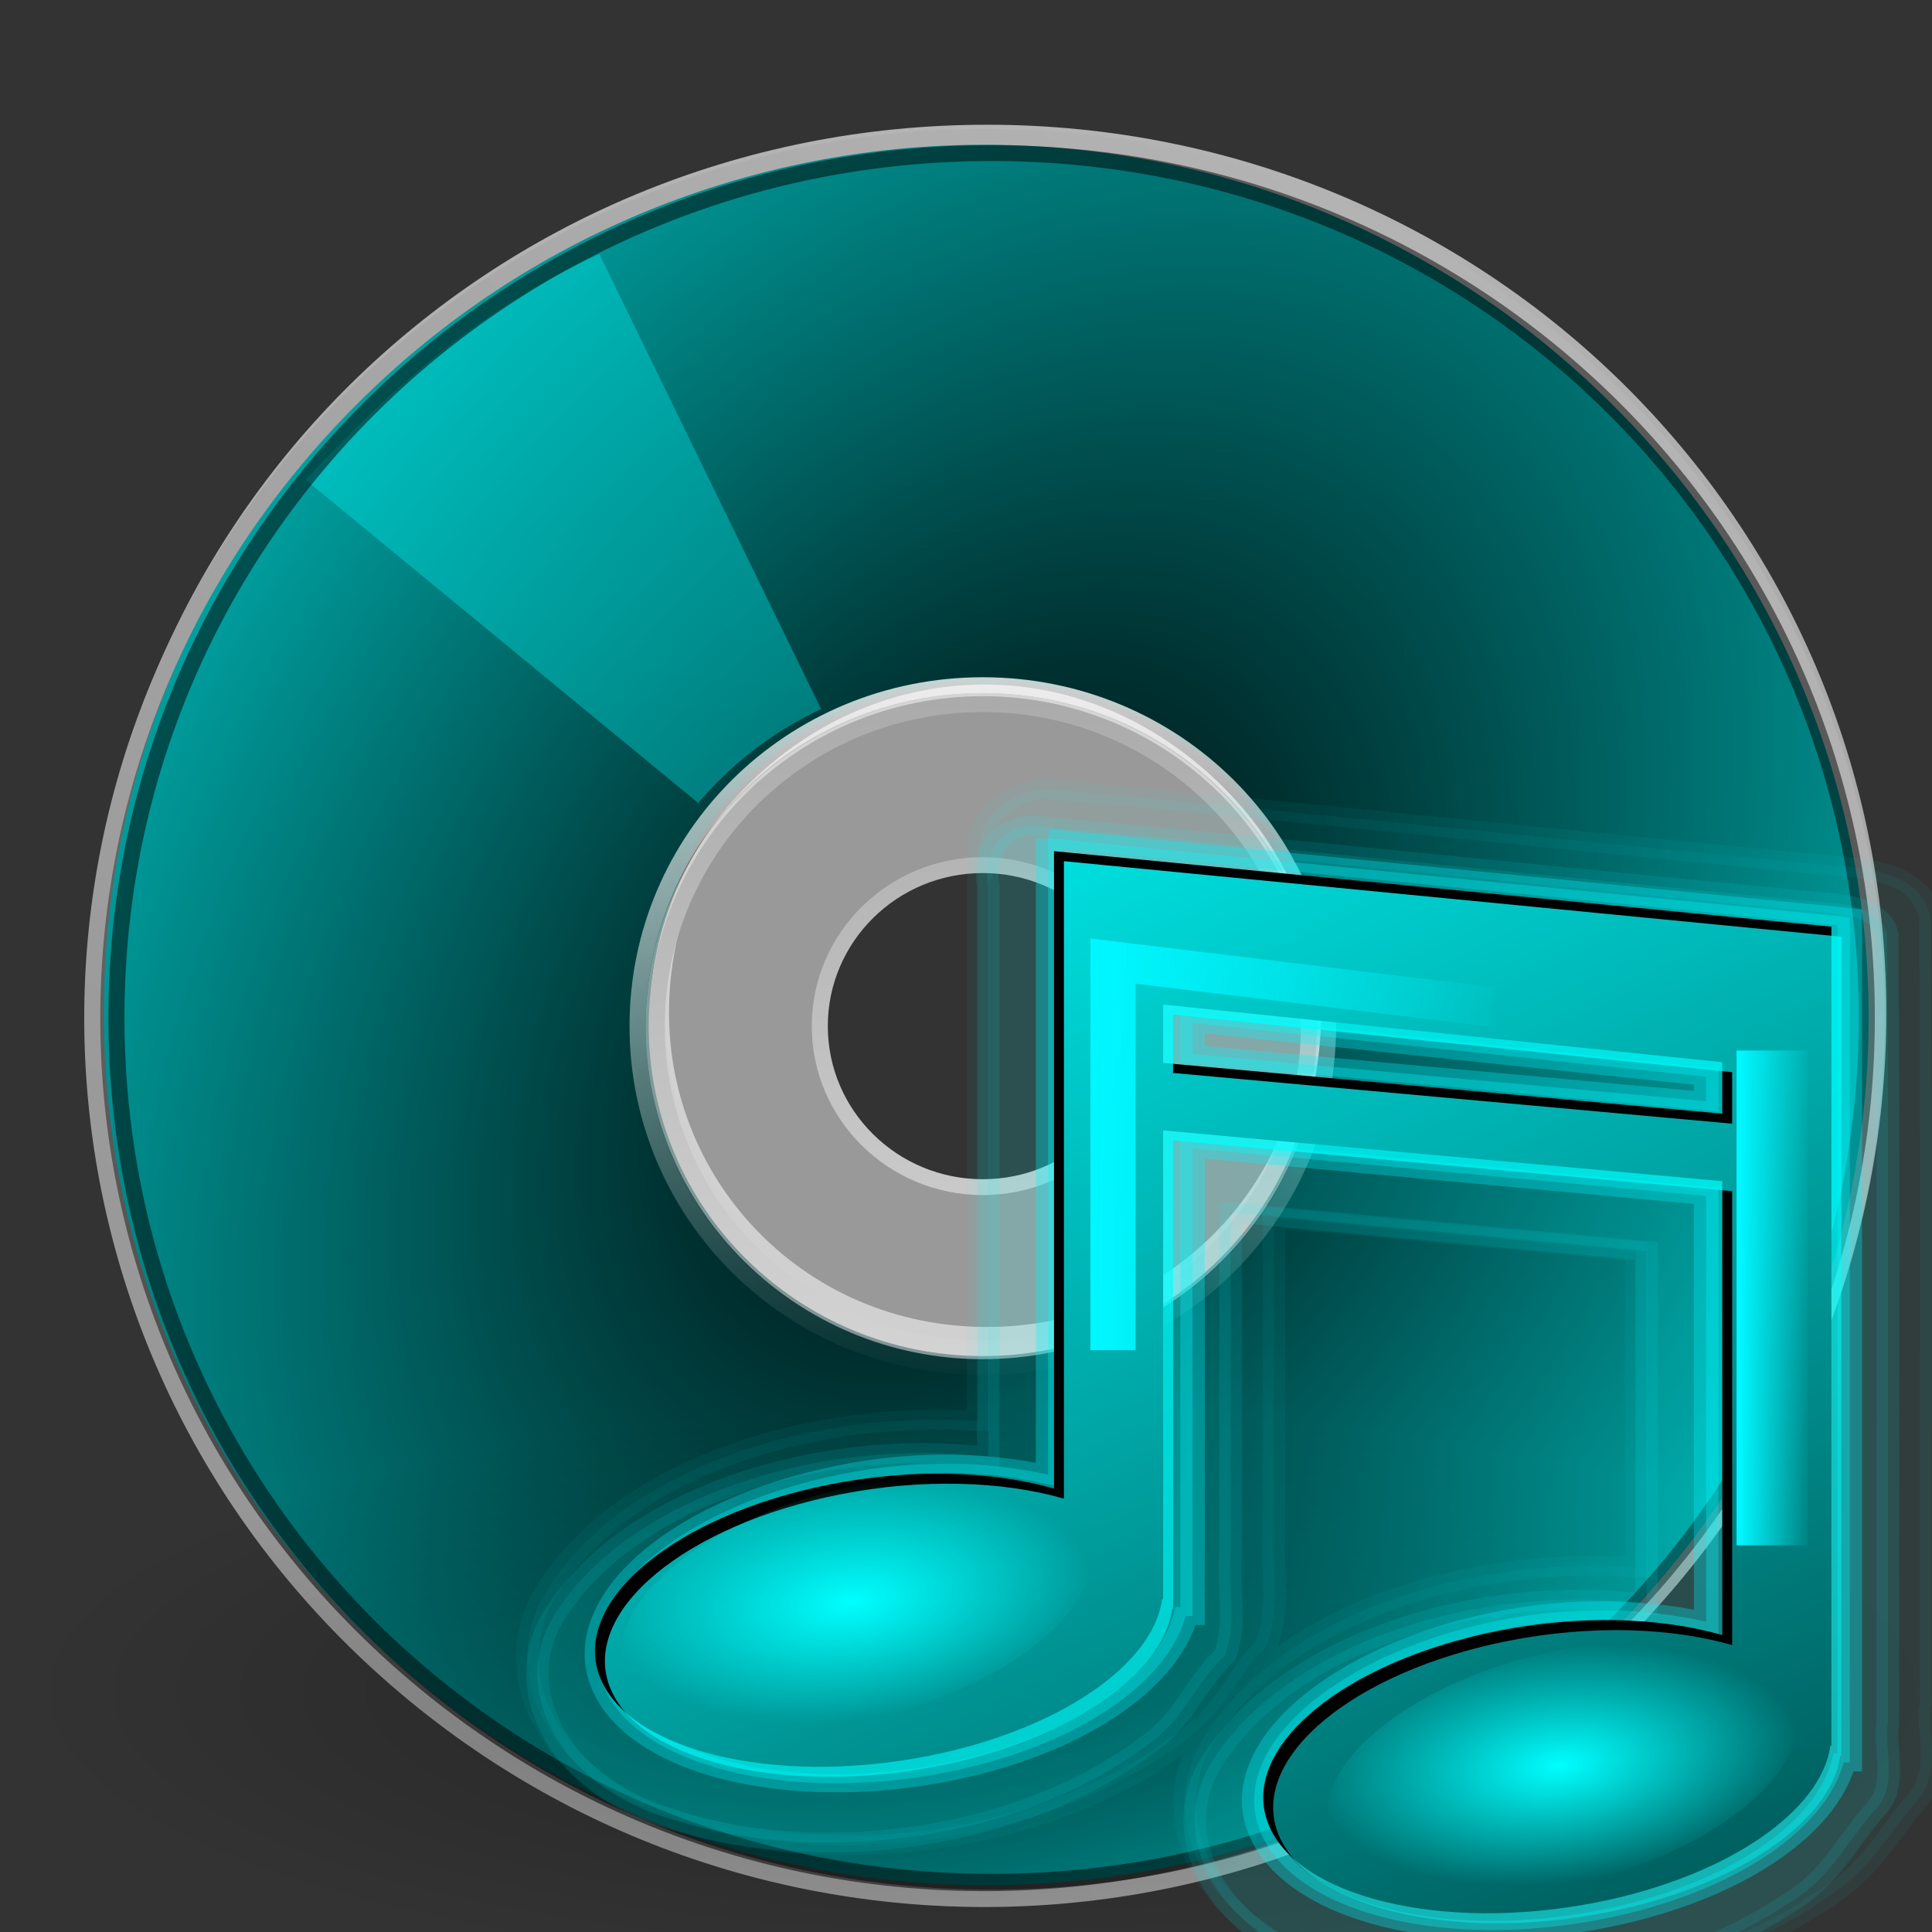 <?xml version="1.0" encoding="UTF-8" standalone="no"?>
<!-- Created with Inkscape (http://www.inkscape.org/) -->

<svg
   xmlns:dc="http://purl.org/dc/elements/1.1/"
   xmlns:cc="http://creativecommons.org/ns#"
   xmlns:rdf="http://www.w3.org/1999/02/22-rdf-syntax-ns#"
   xmlns:svg="http://www.w3.org/2000/svg"
   xmlns="http://www.w3.org/2000/svg"
   xmlns:xlink="http://www.w3.org/1999/xlink"
   xmlns:sodipodi="http://sodipodi.sourceforge.net/DTD/sodipodi-0.dtd"
   xmlns:inkscape="http://www.inkscape.org/namespaces/inkscape"
   version="1.0"
   width="16"
   height="16"
   id="svg3367"
   inkscape:version="0.48.1 r9760"
   sodipodi:docname="media-cdrom-audio.svg">
  <rect width="100%" height="100%" fill="#333333" stroke="none"/>
  <sodipodi:namedview
     pagecolor="#ffffff"
     bordercolor="#666666"
     borderopacity="1"
     objecttolerance="10"
     gridtolerance="10"
     guidetolerance="10"
     inkscape:pageopacity="0"
     inkscape:pageshadow="2"
     inkscape:window-width="1366"
     inkscape:window-height="720"
     id="namedview69"
     showgrid="false"
     inkscape:zoom="3.6460194"
     inkscape:cx="102.84944"
     inkscape:cy="39.301235"
     inkscape:window-x="0"
     inkscape:window-y="25"
     inkscape:window-maximized="1"
     inkscape:current-layer="svg3367"
     showguides="true"
     inkscape:guide-bbox="true" />
  <defs
     id="defs3369">
    <linearGradient
       inkscape:collect="always"
       id="linearGradient3971">
      <stop
         style="stop-color:#00ffff;stop-opacity:1;"
         offset="0"
         id="stop3973" />
      <stop
         style="stop-color:#00ffff;stop-opacity:0.906"
         offset="1"
         id="stop3975" />
    </linearGradient>
    <linearGradient
       inkscape:collect="always"
       id="linearGradient3888">
      <stop
         style="stop-color:#000000;stop-opacity:1;"
         offset="0"
         id="stop3890" />
      <stop
         style="stop-color:#000000;stop-opacity:0;"
         offset="1"
         id="stop3892" />
    </linearGradient>
    <linearGradient
       inkscape:collect="always"
       id="linearGradient3850">
      <stop
         style="stop-color:#000000;stop-opacity:1;"
         offset="0"
         id="stop3852" />
      <stop
         style="stop-color:#000000;stop-opacity:0;"
         offset="1"
         id="stop3854" />
    </linearGradient>
    <linearGradient
       id="linearGradient23419">
      <stop
         id="stop23421"
         style="stop-color:#000000;stop-opacity:1"
         offset="0" />
      <stop
         id="stop23423"
         style="stop-color:#000000;stop-opacity:0"
         offset="1" />
    </linearGradient>
    <linearGradient
       id="linearGradient3772">
      <stop
         id="stop3774"
         style="stop-color:#b4b4b4;stop-opacity:1"
         offset="0" />
      <stop
         id="stop3776"
         style="stop-color:#969696;stop-opacity:1"
         offset="1" />
    </linearGradient>
    <linearGradient
       x1="12.274"
       y1="32.416"
       x2="35.391"
       y2="14.203"
       id="linearGradient3263"
       gradientUnits="userSpaceOnUse">
      <stop
         id="stop3265"
         style="stop-color:#dedbde;stop-opacity:1"
         offset="0" />
      <stop
         id="stop3267"
         style="stop-color:#e6e6e6;stop-opacity:1"
         offset="0.5" />
      <stop
         id="stop3269"
         style="stop-color:#d2d2d2;stop-opacity:1"
         offset="1" />
    </linearGradient>
    <linearGradient
       id="linearGradient3428">
      <stop
         id="stop3430"
         style="stop-color:#aaaaaa;stop-opacity:1"
         offset="0" />
      <stop
         id="stop3432"
         style="stop-color:#d4d4d4;stop-opacity:1"
         offset="1" />
    </linearGradient>
    <linearGradient
       id="linearGradient6036">
      <stop
         id="stop6038"
         style="stop-color:#ffffff;stop-opacity:1"
         offset="0" />
      <stop
         id="stop6040"
         style="stop-color:#ffffff;stop-opacity:0"
         offset="1" />
    </linearGradient>
    <linearGradient
       id="linearGradient3519">
      <stop
         id="stop3521"
         style="stop-color:#fcd9cd;stop-opacity:1"
         offset="0" />
      <stop
         id="stop3523"
         style="stop-color:#fcd9cd;stop-opacity:0"
         offset="1" />
    </linearGradient>
    <linearGradient
       id="linearGradient3511">
      <stop
         id="stop3513"
         style="stop-color:#ebeec7;stop-opacity:1"
         offset="0" />
      <stop
         id="stop3515"
         style="stop-color:#ebeec7;stop-opacity:0"
         offset="1" />
    </linearGradient>
    <linearGradient
       id="linearGradient3503">
      <stop
         id="stop3505"
         style="stop-color:#c4ebdd;stop-opacity:1"
         offset="0" />
      <stop
         id="stop3507"
         style="stop-color:#c4ebdd;stop-opacity:0"
         offset="1" />
    </linearGradient>
    <linearGradient
       id="linearGradient3495">
      <stop
         id="stop3497"
         style="stop-color:#c1cbe4;stop-opacity:1"
         offset="0" />
      <stop
         id="stop3499"
         style="stop-color:#c1cbe4;stop-opacity:0"
         offset="1" />
    </linearGradient>
    <linearGradient
       id="linearGradient3487">
      <stop
         id="stop3489"
         style="stop-color:#e6cde2;stop-opacity:1"
         offset="0" />
      <stop
         id="stop3491"
         style="stop-color:#e6cde2;stop-opacity:0"
         offset="1" />
    </linearGradient>
    <radialGradient
       cx="23.335"
       cy="41.636"
       r="22.627"
       fx="23.335"
       fy="41.636"
       id="radialGradient2584"
       xlink:href="#linearGradient23419"
       gradientUnits="userSpaceOnUse"
       gradientTransform="matrix(2.652,0,0,0.795,2.125,72.882)" />
    <linearGradient
       x1="10.502"
       y1="3.61"
       x2="48.799"
       y2="54.698"
       id="linearGradient2642"
       xlink:href="#linearGradient6036"
       gradientUnits="userSpaceOnUse"
       gradientTransform="matrix(2.753,0,0,2.753,-1.927,-5.37)" />
    <linearGradient
       x1="18.776"
       y1="4.038"
       x2="18.203"
       y2="45.962"
       id="linearGradient2651"
       xlink:href="#linearGradient6036"
       gradientUnits="userSpaceOnUse"
       gradientTransform="matrix(1.086,0,0,1.086,37.559,36.85)" />
    <linearGradient
       x1="21.448"
       y1="15.5"
       x2="21.448"
       y2="32.509"
       id="linearGradient2654"
       xlink:href="#linearGradient3428"
       gradientUnits="userSpaceOnUse"
       gradientTransform="matrix(2.538,0,0,2.538,3.085,3.085)" />
    <linearGradient
       x1="12.274"
       y1="32.416"
       x2="35.391"
       y2="14.203"
       id="linearGradient2658"
       xlink:href="#linearGradient3263"
       gradientUnits="userSpaceOnUse"
       gradientTransform="matrix(0,3.171,-3.171,0,256.727,-26.466)" />
    <linearGradient
       x1="-21.916"
       y1="3"
       x2="-21.916"
       y2="45.033"
       id="linearGradient2660"
       xlink:href="#linearGradient3772"
       gradientUnits="userSpaceOnUse"
       gradientTransform="matrix(2.707,0,0,2.707,263.884,7.17)" />
    <linearGradient
       x1="20.58"
       y1="10.775"
       x2="24.274"
       y2="9.862"
       id="linearGradient2672"
       xlink:href="#linearGradient3487"
       gradientUnits="userSpaceOnUse"
       spreadMethod="reflect" />
    <linearGradient
       x1="17.495"
       y1="11.2"
       x2="21.047"
       y2="9.796"
       id="linearGradient2674"
       xlink:href="#linearGradient3495"
       gradientUnits="userSpaceOnUse"
       spreadMethod="reflect" />
    <linearGradient
       x1="14.085"
       y1="13.046"
       x2="16.994"
       y2="10.732"
       id="linearGradient2676"
       xlink:href="#linearGradient3503"
       gradientUnits="userSpaceOnUse"
       spreadMethod="reflect" />
    <linearGradient
       x1="12.372"
       y1="16.188"
       x2="14.609"
       y2="13.462"
       id="linearGradient2678"
       xlink:href="#linearGradient3511"
       gradientUnits="userSpaceOnUse"
       spreadMethod="reflect" />
    <linearGradient
       x1="10.609"
       y1="17.886"
       x2="9.73"
       y2="20.613"
       id="linearGradient2680"
       xlink:href="#linearGradient3519"
       gradientUnits="userSpaceOnUse"
       spreadMethod="reflect" />
    <linearGradient
       x1="20.58"
       y1="10.775"
       x2="24.274"
       y2="9.862"
       id="linearGradient2682"
       xlink:href="#linearGradient3487"
       gradientUnits="userSpaceOnUse"
       spreadMethod="reflect" />
    <linearGradient
       x1="17.495"
       y1="11.2"
       x2="21.047"
       y2="9.796"
       id="linearGradient2684"
       xlink:href="#linearGradient3495"
       gradientUnits="userSpaceOnUse"
       spreadMethod="reflect" />
    <linearGradient
       x1="14.085"
       y1="13.046"
       x2="16.994"
       y2="10.732"
       id="linearGradient2686"
       xlink:href="#linearGradient3503"
       gradientUnits="userSpaceOnUse"
       spreadMethod="reflect" />
    <linearGradient
       x1="12.372"
       y1="16.188"
       x2="14.609"
       y2="13.462"
       id="linearGradient2688"
       xlink:href="#linearGradient3511"
       gradientUnits="userSpaceOnUse"
       spreadMethod="reflect" />
    <linearGradient
       x1="10.609"
       y1="17.886"
       x2="9.73"
       y2="20.613"
       id="linearGradient2690"
       xlink:href="#linearGradient3519"
       gradientUnits="userSpaceOnUse"
       spreadMethod="reflect" />
    <linearGradient
       x1="-21.916"
       y1="3"
       x2="-21.916"
       y2="45.033"
       id="linearGradient2660-2"
       xlink:href="#linearGradient3772-0"
       gradientUnits="userSpaceOnUse"
       gradientTransform="matrix(2.707,0,0,2.707,263.884,7.17)" />
    <linearGradient
       id="linearGradient3772-0">
      <stop
         id="stop3774-6"
         style="stop-color:#b4b4b4;stop-opacity:1"
         offset="0" />
      <stop
         id="stop3776-1"
         style="stop-color:#969696;stop-opacity:1"
         offset="1" />
    </linearGradient>
    <linearGradient
       inkscape:collect="always"
       xlink:href="#linearGradient3888"
       id="linearGradient3894"
       x1="4.63"
       y1="12.902"
       x2="24.678"
       y2="12.902"
       gradientUnits="userSpaceOnUse" />
    <linearGradient
       inkscape:collect="always"
       xlink:href="#linearGradient3519"
       id="linearGradient3897"
       gradientUnits="userSpaceOnUse"
       spreadMethod="reflect"
       x1="10.609"
       y1="17.886"
       x2="9.73"
       y2="20.613"
       gradientTransform="matrix(2.732,0,0,2.732,-113.541,38.969)" />
    <linearGradient
       inkscape:collect="always"
       xlink:href="#linearGradient3511"
       id="linearGradient3900"
       gradientUnits="userSpaceOnUse"
       spreadMethod="reflect"
       x1="12.372"
       y1="16.188"
       x2="14.609"
       y2="13.462"
       gradientTransform="matrix(2.732,0,0,2.732,-82.275,39.518)" />
    <linearGradient
       inkscape:collect="always"
       xlink:href="#linearGradient3503"
       id="linearGradient3903"
       gradientUnits="userSpaceOnUse"
       spreadMethod="reflect"
       x1="14.085"
       y1="13.046"
       x2="16.994"
       y2="10.732"
       gradientTransform="matrix(2.732,0,0,2.732,-94.342,5.508)" />
    <linearGradient
       inkscape:collect="always"
       xlink:href="#linearGradient3487"
       id="linearGradient3909"
       gradientUnits="userSpaceOnUse"
       spreadMethod="reflect"
       x1="20.58"
       y1="10.775"
       x2="24.274"
       y2="9.862"
       gradientTransform="matrix(2.731,0.077,-0.077,2.731,-93.548,34.942)" />
    <radialGradient
       inkscape:collect="always"
       xlink:href="#linearGradient3927-7"
       id="radialGradient3935-5"
       cx="36.439"
       cy="31.665"
       fx="36.439"
       fy="31.665"
       r="13.886"
       gradientTransform="matrix(1.815,2.181,-0.425,0.354,-21.83,-68.032)"
       gradientUnits="userSpaceOnUse" />
    <linearGradient
       inkscape:collect="always"
       id="linearGradient3927-7">
      <stop
         style="stop-color:#000000;stop-opacity:1;"
         offset="0"
         id="stop3929-3" />
      <stop
         style="stop-color:#000000;stop-opacity:0;"
         offset="1"
         id="stop3931-3" />
    </linearGradient>
    <radialGradient
       r="13.886"
       fy="31.665"
       fx="36.439"
       cy="31.665"
       cx="36.439"
       gradientTransform="matrix(1.815,2.181,-0.425,0.354,-75.211,-100.042)"
       gradientUnits="userSpaceOnUse"
       id="radialGradient3952"
       xlink:href="#linearGradient3927-7"
       inkscape:collect="always" />
    <clipPath
       id="clipPath3754-3">
      <rect
         width="96"
         height="96"
         x="-100"
         y="-3.469447e-15"
         id="rect3756-1"
         style="fill:#ffffff;fill-opacity:1;stroke:none" />
    </clipPath>
    <linearGradient
       inkscape:collect="always"
       id="linearGradient10374">
      <stop
         style="stop-color:#00ffff;stop-opacity:1;"
         offset="0"
         id="stop10376" />
      <stop
         style="stop-color:#00ffff;stop-opacity:0;"
         offset="1"
         id="stop10378" />
    </linearGradient>
    <linearGradient
       inkscape:collect="always"
       id="linearGradient10432">
      <stop
         style="stop-color:#00ffff;stop-opacity:1;"
         offset="0"
         id="stop10434" />
      <stop
         style="stop-color:#00ffff;stop-opacity:0;"
         offset="1"
         id="stop10436" />
    </linearGradient>
    <linearGradient
       inkscape:collect="always"
       id="linearGradient4014">
      <stop
         style="stop-color:#00ffff;stop-opacity:1;"
         offset="0"
         id="stop4016" />
      <stop
         style="stop-color:#00ffff;stop-opacity:0;"
         offset="1"
         id="stop4018" />
    </linearGradient>
    <linearGradient
       inkscape:collect="always"
       id="linearGradient10308">
      <stop
         style="stop-color:#00f7ff;stop-opacity:1;"
         offset="0"
         id="stop10310" />
      <stop
         style="stop-color:#00f7ff;stop-opacity:0;"
         offset="1"
         id="stop10312" />
    </linearGradient>
    <linearGradient
       inkscape:collect="always"
       xlink:href="#linearGradient3772"
       id="linearGradient3130"
       gradientUnits="userSpaceOnUse"
       gradientTransform="matrix(2.707,0,0,2.707,263.884,7.17)"
       x1="-21.916"
       y1="3"
       x2="-21.916"
       y2="45.033" />
    <radialGradient
       inkscape:collect="always"
       xlink:href="#linearGradient3850"
       id="radialGradient3132"
       gradientUnits="userSpaceOnUse"
       gradientTransform="matrix(1.235,-1.899,1.321,0.859,-141.201,377.424)"
       cx="193.164"
       cy="72.145"
       fx="193.164"
       fy="72.145"
       r="56" />
    <linearGradient
       inkscape:collect="always"
       xlink:href="#linearGradient3772-0"
       id="linearGradient3134"
       gradientUnits="userSpaceOnUse"
       gradientTransform="matrix(1.992,1.833,-1.833,1.992,288.938,72.806)"
       x1="-21.916"
       y1="3"
       x2="-21.916"
       y2="45.033" />
    <radialGradient
       inkscape:collect="always"
       xlink:href="#linearGradient23419"
       id="radialGradient3136"
       gradientUnits="userSpaceOnUse"
       gradientTransform="matrix(2.652,0,0,0.795,2.125,72.882)"
       cx="23.335"
       cy="41.636"
       fx="23.335"
       fy="41.636"
       r="22.627" />
    <linearGradient
       inkscape:collect="always"
       xlink:href="#linearGradient3428"
       id="linearGradient3138"
       gradientUnits="userSpaceOnUse"
       gradientTransform="matrix(2.538,0,0,2.538,3.085,3.085)"
       x1="21.448"
       y1="15.5"
       x2="21.448"
       y2="32.509" />
    <linearGradient
       inkscape:collect="always"
       xlink:href="#linearGradient6036"
       id="linearGradient3142"
       gradientUnits="userSpaceOnUse"
       gradientTransform="matrix(1.086,0,0,1.086,37.559,36.85)"
       x1="18.776"
       y1="4.038"
       x2="18.203"
       y2="45.962" />
    <radialGradient
       inkscape:collect="always"
       xlink:href="#linearGradient10374"
       id="radialGradient3144"
       gradientUnits="userSpaceOnUse"
       gradientTransform="matrix(0.949,-0.148,0.084,0.539,-313.181,328.795)"
       cx="497.459"
       cy="557.425"
       fx="497.459"
       fy="557.425"
       r="12.978" />
    <radialGradient
       inkscape:collect="always"
       xlink:href="#linearGradient10432"
       id="radialGradient3146"
       gradientUnits="userSpaceOnUse"
       gradientTransform="matrix(0.948,-0.154,0.087,0.539,-359.811,330.932)"
       cx="508.065"
       cy="543.788"
       fx="508.065"
       fy="543.788"
       r="12.978" />
    <linearGradient
       inkscape:collect="always"
       xlink:href="#linearGradient4014"
       id="linearGradient3148"
       gradientUnits="userSpaceOnUse"
       gradientTransform="translate(-29.799,-16.668)"
       x1="207.042"
       y1="498.331"
       x2="275.229"
       y2="621.57" />
    <linearGradient
       inkscape:collect="always"
       xlink:href="#linearGradient10308"
       id="linearGradient3150"
       gradientUnits="userSpaceOnUse"
       gradientTransform="matrix(0.961,0,0,0.975,-223.062,-53.844)"
       x1="455.371"
       y1="563.751"
       x2="459.232"
       y2="563.751" />
    <linearGradient
       inkscape:collect="always"
       xlink:href="#linearGradient10308"
       id="linearGradient3152"
       gradientUnits="userSpaceOnUse"
       gradientTransform="matrix(0.961,0,0,0.975,-223.062,-51.823)"
       x1="420.053"
       y1="552.894"
       x2="443.171"
       y2="552.894" />
    <radialGradient
       inkscape:collect="always"
       xlink:href="#linearGradient3971"
       id="radialGradient3233"
       gradientUnits="userSpaceOnUse"
       gradientTransform="matrix(-0.003,-0.611,5.816,-0.031,-133.181,128.536)"
       cx="146.585"
       cy="43.551"
       fx="146.585"
       fy="43.551"
       r="16.047" />
  </defs>
  <g
     transform="matrix(-2.707,0,0,-2.707,128.976,15.854)"
     id="g3297"
     style="fill:url(#linearGradient3894);fill-opacity:1" />
  <g
     id="g3103"
     transform="matrix(0.33,0,0,0.33,0.107,0.59)">
    <g
       transform="matrix(0.403,0,0,0.398,-1.452,-1.508)"
       id="g3067">
      <g
         id="g3858"
         transform="translate(-145.518,-4.595)">
        <g
           id="g3868"
           transform="translate(17.005,-4.388)">
          <path
             d="m 248.276,72.145 c 0,-30.763 -24.737,-55.5 -55.5,-55.5 -30.763,0 -55.5,24.737 -55.5,55.5 -1e-5,30.763 24.737,55.5 55.5,55.5 30.763,-1e-5 55.5,-24.737 55.5,-55.5 z m -35.195,0 c 0,11.176 -8.905,20.305 -20.305,20.305 -11.623,0 -20.305,-9.355 -20.305,-20.305 0,-11.174 8.234,-20.305 20.305,-20.305 12.071,0 20.305,9.352 20.305,20.305 z"
             id="path2781"
             style="fill:#00ffff;fill-rule:nonzero;stroke:url(#linearGradient3130);stroke-width:1;stroke-miterlimit:4;stroke-opacity:1"
             inkscape:connector-curvature="0" />
          <path
             d="m 233.454,110.049 c 20.831,-22.637 19.38,-57.59 -3.257,-78.421 -22.637,-20.831 -57.59,-19.38 -78.421,3.257 -20.831,22.637 -19.38,57.59 3.257,78.421 22.637,20.831 57.59,19.38 78.421,-3.257 z M 207.556,86.216 c -7.568,8.224 -20.302,8.911 -28.691,1.192 -8.553,-7.871 -8.607,-20.633 -1.192,-28.691 7.566,-8.222 19.809,-9.365 28.691,-1.192 8.882,8.174 8.608,20.631 1.192,28.691 z"
             id="path2781-5"
             style="fill:url(#radialGradient3132);fill-opacity:1;fill-rule:nonzero;stroke:url(#linearGradient3134);stroke-width:1;stroke-miterlimit:4;stroke-opacity:1"
             inkscape:connector-curvature="0" />
        </g>
      </g>
      <path
         inkscape:connector-curvature="0"
         d="M 124,106 C 124.003,115.941 97.139,124 64,124 30.861,124 3.997,115.941 4,106 3.997,96.059 30.861,88 64,88 c 33.139,0 60.003,8.059 60,18 z"
         id="path23417"
         style="opacity:0.3;fill:url(#radialGradient3136);fill-opacity:1;fill-rule:evenodd;stroke:none;stroke-width:2;marker:none;visibility:visible;display:inline;overflow:visible" />
      <path
         inkscape:connector-curvature="0"
         d="m 64,43 c -11.592,0 -21,9.408 -21,21 0,11.592 9.408,21 21,21 11.592,0 21,-9.408 21,-21 0,-11.592 -9.408,-21 -21,-21 z m 0,10.5 c 5.796,0 10.5,4.704 10.5,10.5 0,5.796 -4.704,10.5 -10.5,10.5 -5.796,0 -10.5,-4.704 -10.5,-10.5 0,-5.796 4.704,-10.5 10.5,-10.5 z"
         id="path2474"
         style="opacity:0.5;fill:#ffffff;fill-opacity:1;fill-rule:nonzero;stroke:none;stroke-width:1;marker:none;visibility:visible;display:inline;overflow:visible;enable-background:accumulate" />
      <path
         inkscape:connector-curvature="0"
         d="m 64,43.695 c -11.208,0 -20.305,9.097 -20.305,20.305 0,11.208 9.097,20.305 20.305,20.305 11.208,0 20.305,-9.097 20.305,-20.305 0,-11.208 -9.097,-20.305 -20.305,-20.305 z m 0,10.152 c 5.604,0 10.152,4.548 10.152,10.152 0,5.604 -4.548,10.152 -10.152,10.152 -5.604,0 -10.152,-4.548 -10.152,-10.152 0,-5.604 4.548,-10.152 10.152,-10.152 z"
         id="path3418"
         style="fill:none;stroke:url(#linearGradient3138);stroke-width:1;stroke-linecap:butt;stroke-linejoin:round;stroke-miterlimit:4;stroke-opacity:1;stroke-dasharray:none;stroke-dashoffset:0;marker:none;visibility:visible;display:inline;overflow:visible;enable-background:accumulate" />
      <path
         inkscape:connector-curvature="0"
         style="opacity:0.37;fill:url(#radialGradient3233);fill-opacity:1;fill-rule:nonzero;stroke:none"
         id="path3308"
         d="M 21.834,29.554 46.276,49.927 c 1.992,-2.367 4.466,-4.367 7.423,-5.812 0.079,-0.039 0.151,-0.075 0.23,-0.112 L 40.123,15.322 c -7.307,3.355 -12.924,8.36 -18.289,14.231 z" />
      <path
         d="m 64.549,8.951 c -30.209,0 -54.5,24.291 -54.5,54.5 0,30.209 24.291,54.5 54.5,54.5 30.209,0 54.5,-24.291 54.5,-54.5 0,-30.209 -24.291,-54.5 -54.5,-54.5 l 0,0 0,0 z"
         id="path3272"
         style="opacity:0.5;fill:none;stroke:#000000;stroke-width:1;stroke-miterlimit:4;stroke-opacity:1;stroke-dasharray:none"
         inkscape:connector-curvature="0" />
      <path
         inkscape:connector-curvature="0"
         d="m 64,42.5 c -11.917,0 -21.5,9.583 -21.5,21.5 0,11.917 9.583,21.5 21.5,21.5 11.917,0 21.5,-9.583 21.5,-21.5 0,-11.917 -9.583,-21.5 -21.5,-21.5 l 0,0 0,0 z"
         id="path3281"
         style="opacity:0.8;fill:none;stroke:url(#linearGradient3142);stroke-width:1;stroke-miterlimit:4;stroke-opacity:1" />
      <use
         x="0"
         y="0"
         xlink:href="#path3308"
         id="use3979"
         inkscape:transform-center-x="-27.12861"
         inkscape:transform-center-y="29.038969"
         width="128"
         height="128"
         transform="matrix(-0.999,0.053,-0.053,-0.999,129.478,124.309)" />
    </g>
    <g
       transform="matrix(0.478,0,0,0.417,-57.754,-194.451)"
       id="g4067">
      <path
         style="opacity:0.05;fill:#00ffff;fill-opacity:1;stroke:#00f7ff;stroke-width:1.185;stroke-opacity:1"
         id="path4715-9"
         d="m 175.109,509.502 c -1.584,0.098 -2.733,1.087 -3.21,2.083 -0.449,0.937 -0.434,1.905 -0.321,2.766 l -0.08,0 0,33.189 c -8.866,-0.671 -18.427,2.856 -22.472,9.868 -0.005,0.009 0.005,0.025 0,0.034 -3.049,5.173 0.007,11.636 6.1,13.931 0.018,0.007 0.023,0.028 0.04,0.034 l 0,-0.034 c 8.905,3.484 20.113,1.439 26.927,-4.405 0.013,-0.011 0.027,-0.023 0.04,-0.034 0.016,-0.012 0.025,-0.022 0.04,-0.034 2.346,-1.8 2.97,-4.18 4.254,-5.566 a 1.389,1.182 0 0 0 0.241,-0.41 c 0.736,-2.295 0.219,-4.507 0.361,-6.283 a 1.389,1.182 0 0 0 0,-0.068 l 0,-19.258 19.021,2.015 0,19.019 c -8.894,-0.735 -18.447,2.868 -22.512,9.868 -0.005,0.009 0.005,0.025 0,0.034 -3.071,5.188 0.05,11.666 6.14,13.965 0.018,0.007 0.023,0.028 0.04,0.034 l 0,-0.034 c 8.558,3.368 19.13,1.493 26.004,-3.722 0.022,-0.017 0.058,-0.017 0.08,-0.034 l -0.04,-0.034 c 2.63,-1.77 3.634,-4.274 4.976,-5.941 a 1.389,1.182 0 0 0 0.04,-0.068 c 0.753,-1.047 0.827,-2.178 0.803,-3.141 -0.025,-0.963 -0.165,-1.811 -0.08,-2.458 a 1.389,1.182 0 0 0 0.04,-0.137 c -0.027,-15.808 0.054,-31.613 -0.04,-47.427 a 1.389,1.182 0 0 0 -0.04,-0.205 c -0.158,-0.752 -0.577,-1.401 -1.164,-1.844 -0.587,-0.443 -1.29,-0.676 -1.926,-0.819 -1.273,-0.286 -2.519,-0.293 -3.25,-0.41 a 1.389,1.182 0 0 0 -0.08,0 c -13.2,-1.457 -26.416,-3.06 -39.648,-4.439 a 1.389,1.182 0 0 0 -0.281,-0.034 z"
         inkscape:connector-curvature="0" />
      <path
         style="opacity:0.1;fill:#00ffff;fill-opacity:1;stroke:#00f7ff;stroke-width:1.185;stroke-opacity:1"
         id="path4707"
         d="m 174.359,511.694 c -2.157,0.133 -2.559,2.185 -2.327,3.662 0,11.447 0,22.894 0,34.341 -8.715,-1.208 -18.66,2.333 -22.625,9.237 -2.7,4.541 0.066,10.371 5.464,12.377 8.341,3.279 19.044,1.314 25.43,-4.218 2.001,-1.493 2.602,-3.787 4.171,-5.479 0.618,-1.927 0.121,-4.03 0.281,-6.027 0,-6.869 0,-13.737 0,-20.606 7.277,0.774 14.553,1.548 21.83,2.322 0,7.079 0,14.159 0,21.238 -8.738,-1.285 -18.674,2.328 -22.661,9.224 -2.718,4.551 0.098,10.376 5.493,12.387 8.002,3.165 18.13,1.374 24.601,-3.572 2.262,-1.492 3.169,-3.895 4.686,-5.781 1.083,-1.506 0.341,-3.425 0.562,-5.109 -0.027,-15.812 0.053,-31.633 -0.04,-47.44 -0.443,-2.111 -3.351,-1.832 -5.229,-2.131 -13.212,-1.458 -26.422,-3.048 -39.635,-4.425 z"
         inkscape:connector-curvature="0" />
      <path
         style="opacity:0.31;fill:#00ffff;fill-opacity:1;stroke:#00f7ff;stroke-opacity:1"
         id="path4532"
         clip-path="url(#clipPath3754-3)"
         transform="matrix(1.284,0,0,1.093,253.255,476.409)"
         d="m -60.812,33 0,0.844 0,34.188 C -63.291,67.299 -66.189,67.172 -69.25,68 c -3.237,0.876 -5.953,2.526 -7.75,4.562 -1.797,2.036 -2.689,4.516 -2.062,6.875 0.626,2.358 2.594,4.047 5.156,4.906 2.563,0.859 5.763,0.938 9,0.062 5.179,-1.401 8.949,-4.816 9.719,-8.594 l 0.281,0 0,-0.75 0,-25 21,2.625 0,23.438 c -2.48,-0.733 -5.406,-0.891 -8.469,-0.062 -3.237,0.876 -5.953,2.557 -7.75,4.594 -1.797,2.036 -2.689,4.485 -2.062,6.844 0.626,2.358 2.625,4.079 5.188,4.938 2.563,0.859 5.732,0.907 8.969,0.031 5.183,-1.402 8.984,-4.812 9.75,-8.594 l 0.25,0 0,-0.75 0,-45.125 0,-0.656 L -28.688,37.25 -59.969,33.094 -60.812,33 z m 5.906,10.156 21,2.969 0,1.344 -21,-2.594 0,-1.719 z"
         inkscape:connector-curvature="0" />
      <g
         id="g4047"
         transform="translate(-3.03,44.447)">
        <g
           transform="matrix(1.016,0,0,1,8.34,-16.162)"
           id="g4034">
          <g
             id="g4022"
             transform="translate(-12.122,-15.657)">
            <path
               style="fill:#000000;fill-opacity:1;stroke:none"
               id="path3261"
               d="m 179.615,500.619 0,38.361 c -3.166,-1.055 -7.304,-1.235 -11.573,-0.253 -7.98,1.837 -13.33,6.993 -11.924,11.5 1.406,4.507 9.016,6.68 16.996,4.843 6.779,-1.56 11.636,-5.517 12.086,-9.434 l 0.054,0 0,-28.211 28.893,3.053 0,27.316 c -3.166,-1.055 -7.304,-1.235 -11.573,-0.253 -7.98,1.837 -13.33,6.993 -11.924,11.5 1.406,4.507 9.016,6.68 16.996,4.843 6.779,-1.56 11.636,-5.517 12.086,-9.434 l 0.054,0 0,-49.287 -40.17,-4.545 z m 5.638,9.232 28.893,3.466 0,3.099 -28.893,-3.053 0,-3.512 z"
               inkscape:connector-curvature="0" />
            <path
               style="fill:url(#radialGradient3144);fill-opacity:1;stroke:none"
               id="path3278-5"
               d="m 217.668,551.446 a 6.86,12.588 71.555 1 1 -23.601,8.684 6.86,12.588 71.555 1 1 23.601,-8.684 z"
               inkscape:connector-curvature="0" />
            <path
               style="fill:url(#radialGradient3146);fill-opacity:1;stroke:none"
               id="path2494-3"
               d="m 181.195,541.505 a 6.86,12.588 71.221 1 1 -23.55,8.822 6.86,12.588 71.221 1 1 23.55,-8.822 z"
               inkscape:connector-curvature="0" />
            <path
               style="fill:url(#linearGradient3148);fill-opacity:1;stroke:none"
               id="path3261-4"
               d="m 180.128,501.222 0,38.361 c -3.166,-1.055 -7.304,-1.235 -11.573,-0.253 -7.98,1.837 -13.33,6.993 -11.924,11.5 1.406,4.507 9.016,6.68 16.996,4.843 6.779,-1.56 11.636,-5.517 12.086,-9.434 l 0.054,0 0,-28.211 28.893,3.053 0,27.316 c -3.166,-1.055 -7.304,-1.235 -11.573,-0.253 -7.98,1.837 -13.33,6.993 -11.924,11.5 1.406,4.507 9.016,6.68 16.996,4.843 6.779,-1.56 11.636,-5.517 12.086,-9.434 l 0.054,0 0,-49.287 -40.17,-4.545 z m 5.638,9.232 28.893,3.466 0,3.099 -28.893,-3.053 0,-3.512 z"
               inkscape:connector-curvature="0" />
          </g>
        </g>
        <path
           style="fill:#000000;fill-opacity:1;stroke:url(#linearGradient3150);stroke-width:3.736;stroke-linecap:butt;stroke-linejoin:miter;stroke-miterlimit:4;stroke-opacity:1;stroke-dasharray:none"
           id="path3292"
           d="m 216.215,510.572 0,-29.776"
           inkscape:connector-curvature="0" />
        <path
           style="fill:none;stroke:url(#linearGradient3152);stroke-width:2.369;stroke-linecap:butt;stroke-linejoin:miter;stroke-miterlimit:4;stroke-opacity:1;stroke-dasharray:none"
           id="path3282"
           d="m 181.61,498.828 0,-23.414 19.855,2.755"
           inkscape:connector-curvature="0" />
      </g>
    </g>
  </g>
</svg>
